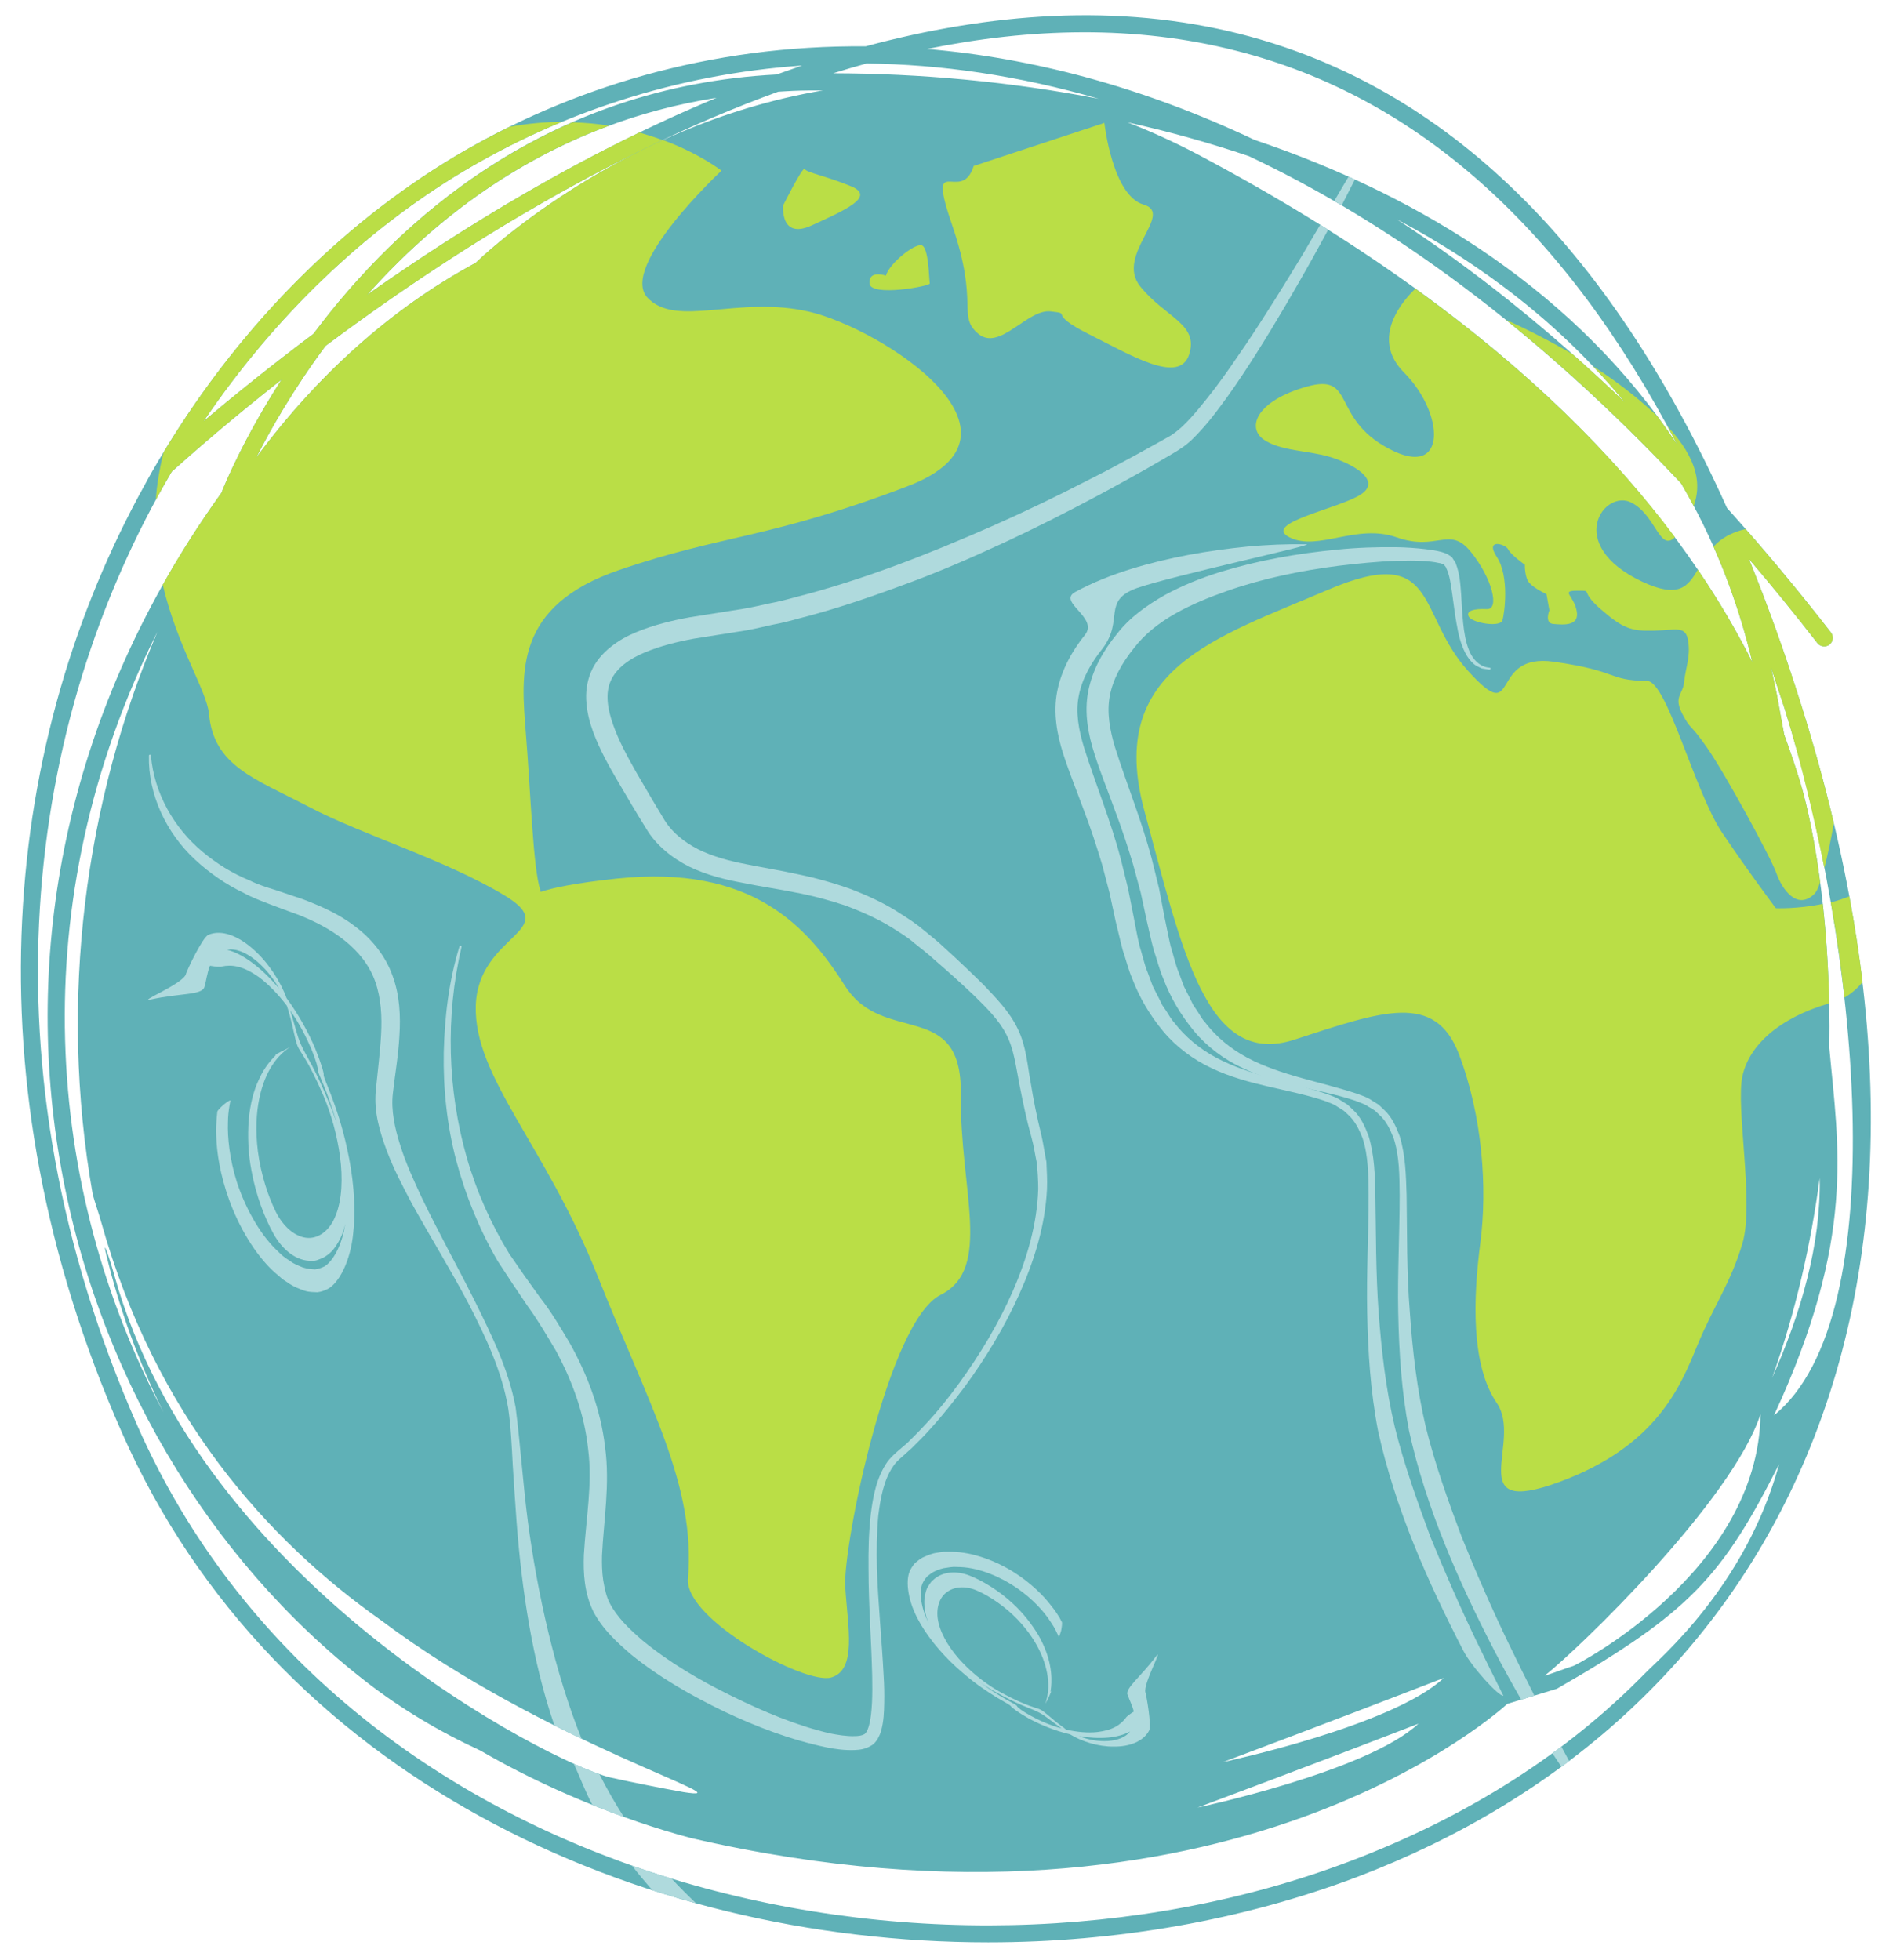 <svg width="48" height="50" viewBox="0 0 48 50" fill="none" xmlns="http://www.w3.org/2000/svg">
<path d="M45.198 35.146C45.802 33.453 46.188 31.724 46.411 30.052C46.443 31.745 45.932 33.505 45.198 35.146ZM45.245 36.104C47.344 31.568 46.885 29.26 46.656 26.724C46.703 23.781 46.318 21.297 45.911 19.943C45.792 19.552 45.656 19.151 45.505 18.74C45.443 18.401 45.38 18.057 45.318 17.719C45.271 17.479 45.219 17.25 45.167 17.021C45.286 17.38 45.406 17.74 45.526 18.109C47.37 23.99 48.365 33.573 45.245 36.104ZM41.948 42.693C39.974 44.708 37.469 46.323 34.453 47.469C23.688 51.557 8.682 48.078 3.51 36.38C-0.547 27.198 0.63 18.417 4.38 12.031C4.938 11.531 5.901 10.688 7.182 9.682C6.208 11.193 5.724 12.375 5.646 12.573C-2.255 23.599 1.302 36.641 9.313 42.88C10.229 43.594 11.219 44.177 12.255 44.656C13.875 45.599 15.838 46.411 17.62 46.885C31.37 50.068 38.443 43.464 38.443 43.464C38.885 43.328 39.302 43.203 39.708 43.078C43.099 41.13 43.927 40.214 45.375 37.349C44.521 40.479 42.302 42.323 41.948 42.693ZM11.802 4.38C14.287 2.896 17.219 1.896 20.458 1.672C20.24 1.745 20.026 1.828 19.807 1.901C13.938 2.203 10.156 5.625 7.995 8.516C6.87 9.359 5.922 10.13 5.193 10.745C7.005 8.068 9.286 5.891 11.802 4.38ZM9.365 7.521C11.323 5.323 14.224 3.13 18.276 2.495C14.917 3.891 11.833 5.776 9.365 7.521ZM12.135 6.703C9.964 7.875 8.078 9.589 6.536 11.672C6.901 10.948 7.484 9.927 8.302 8.823C11.234 6.63 15.354 3.974 19.849 2.339C19.974 2.333 20.099 2.323 20.224 2.318C20.479 2.307 20.729 2.307 20.984 2.307C15.688 3.203 12.135 6.703 12.135 6.703ZM2.714 32.021C3.047 33.396 3.536 34.74 4.172 36.031C1.146 30.344 0.552 23.016 4.016 16.115C2.177 20.417 1.484 25.479 2.365 30.469C2.427 30.698 2.521 30.953 2.583 31.182C3.964 36.104 6.823 39.292 9.729 41.339C13.922 44.49 19.213 45.99 17.432 45.714C16.797 45.599 16.172 45.474 15.557 45.339C14.016 44.958 5.125 40.417 2.922 32.552C2.792 32.078 2.594 31.521 2.714 32.021ZM22.099 1.62C23.995 1.641 25.979 1.927 28.026 2.521C25.755 2.078 23.453 1.875 21.25 1.87C21.531 1.781 21.818 1.698 22.099 1.62ZM31.537 1.297C36.151 2.469 39.911 5.844 42.776 11.338C40.255 7.526 36.339 5.031 31.995 3.568C29.109 2.203 26.302 1.474 23.641 1.25C26.271 0.714 28.953 0.635 31.537 1.297ZM35.625 5.594C37.854 6.776 39.849 8.318 41.438 10.26C39.49 8.391 37.547 6.844 35.625 5.594ZM36.177 43.969C34.865 45.193 30.542 46.109 30.542 46.109C30.542 46.109 33.557 44.984 36.177 43.969ZM31.193 44.948C31.193 44.948 34.208 43.818 36.823 42.802C35.516 44.031 31.193 44.948 31.193 44.948ZM44.901 36.073C44.849 40.099 40.177 42.484 40.13 42.495C39.922 42.557 39.615 42.682 39.396 42.745C40.276 42.052 44.188 38.276 44.901 36.073ZM44.693 16.891C42.656 12.838 38.589 8.203 30.547 3.938C29.943 3.62 29.344 3.349 28.755 3.12C29.807 3.354 30.838 3.641 31.854 3.984C35.448 5.682 39.167 8.385 42.875 12.328C43.672 13.688 44.292 15.203 44.693 16.891ZM45.938 17.979C45.526 16.662 45.078 15.422 44.604 14.255C45.188 14.938 45.771 15.656 46.354 16.406C46.427 16.5 46.568 16.516 46.661 16.443C46.755 16.37 46.771 16.229 46.698 16.135C45.818 15 44.932 13.943 44.047 12.958C41.036 6.26 36.875 2.203 31.641 0.87C28.505 0.073 25.234 0.333 22.078 1.182C18.109 1.146 14.537 2.234 11.578 4.005C8.63 5.776 5.995 8.448 4.042 11.75C3.807 12.146 3.693 12.365 3.693 12.365C0.125 18.807 -0.891 27.495 3.115 36.557C6.979 45.302 16.229 49.547 25.203 49.547C28.463 49.547 31.688 48.984 34.609 47.88C39.823 45.896 43.708 42.37 45.844 37.672C48.307 32.255 48.339 25.625 45.938 17.979Z" fill="#5FB1B7"/>
<path d="M24.984 42.906C25.583 43.354 25.922 43.469 25.938 43.521C25.943 43.547 26.068 43.646 26.276 43.76C26.479 43.875 26.766 44.005 27.073 44.089C26.745 43.849 26.625 43.74 26.453 43.661C26.281 43.573 26.005 43.51 25.318 43.12C25.208 43.052 25.094 42.984 24.984 42.906ZM27.521 44.286C27.995 44.479 28.594 44.464 28.823 44.167C28.672 44.25 28.479 44.302 28.266 44.323C28.031 44.344 27.771 44.328 27.521 44.286ZM26.656 43.474C26.656 43.484 26.651 43.49 26.646 43.5C26.646 43.5 26.672 43.448 26.693 43.349C26.719 43.25 26.745 43.104 26.734 42.911C26.714 42.531 26.542 41.927 25.953 41.312C25.63 40.974 25.245 40.724 24.953 40.589C24.672 40.458 24.375 40.453 24.162 40.604C23.948 40.745 23.854 41.057 23.938 41.401C24.021 41.745 24.261 42.115 24.557 42.422C24.854 42.734 25.208 42.995 25.537 43.177C26.234 43.552 26.432 43.552 26.547 43.615C26.604 43.646 26.651 43.688 26.74 43.76C26.823 43.833 26.953 43.943 27.141 44.078C27.156 44.094 27.172 44.104 27.193 44.12C27.464 44.182 27.745 44.208 27.984 44.182C28.162 44.161 28.318 44.12 28.443 44.052C28.563 43.99 28.651 43.901 28.708 43.828C28.74 43.776 28.818 43.724 28.917 43.661C28.88 43.5 28.797 43.354 28.761 43.229H28.755C28.703 43.057 29.083 42.786 29.484 42.25C29.688 41.99 29.146 42.964 29.214 43.172C29.24 43.25 29.375 44.021 29.307 44.146C29.156 44.427 28.802 44.557 28.406 44.552C28.011 44.557 27.583 44.422 27.292 44.24C26.886 44.146 26.511 43.984 26.234 43.833C25.964 43.682 25.797 43.552 25.781 43.521C25.766 43.495 25.636 43.427 25.417 43.297C25.198 43.161 24.88 42.958 24.531 42.651C24.156 42.333 23.729 41.875 23.448 41.37C23.156 40.865 23.089 40.339 23.203 40.078C23.234 40.01 23.276 39.943 23.333 39.875C23.401 39.823 23.469 39.755 23.568 39.714C23.667 39.672 23.766 39.625 23.891 39.609C23.948 39.599 24.005 39.589 24.073 39.583C24.136 39.583 24.203 39.583 24.271 39.583C24.807 39.589 25.401 39.818 25.849 40.099C26.302 40.385 26.625 40.714 26.813 40.964C26.912 41.083 26.974 41.188 27.021 41.26C27.057 41.333 27.083 41.375 27.083 41.375C27.094 41.401 27.083 41.5 27.063 41.599C27.037 41.688 27.016 41.755 27.005 41.75C27 41.75 27 41.75 27 41.745C27 41.745 26.984 41.703 26.948 41.635C26.917 41.562 26.859 41.464 26.781 41.349C26.625 41.109 26.344 40.792 25.938 40.51C25.537 40.234 24.995 39.995 24.5 39.974C24.438 39.974 24.38 39.969 24.323 39.969C24.261 39.974 24.208 39.979 24.151 39.99C24.037 40 23.948 40.036 23.859 40.073C23.771 40.109 23.708 40.167 23.646 40.214C23.594 40.271 23.552 40.339 23.526 40.396C23.443 40.604 23.479 40.995 23.682 41.396C23.589 41.182 23.563 40.964 23.578 40.771C23.594 40.682 23.609 40.589 23.646 40.51C23.693 40.438 23.729 40.359 23.797 40.307C24.031 40.083 24.401 40.057 24.745 40.198C25.057 40.323 25.479 40.573 25.839 40.911C26.089 41.141 26.313 41.427 26.479 41.703C26.641 41.984 26.74 42.26 26.781 42.49C26.87 42.953 26.761 43.224 26.807 43.146C26.823 43.12 26.802 43.172 26.761 43.266C26.719 43.354 26.677 43.438 26.656 43.474Z" fill="#AFDADD"/>
<path d="M3.974 12.75C4.104 12.51 4.239 12.271 4.38 12.031C4.937 11.531 5.901 10.688 7.182 9.682C6.208 11.193 5.724 12.375 5.646 12.573C5.094 13.344 4.594 14.125 4.151 14.917C4.521 16.495 5.276 17.625 5.328 18.203C5.453 19.547 6.484 19.849 7.88 20.583C9.281 21.312 11.349 21.927 12.864 22.838C14.385 23.755 12.198 23.818 12.135 25.646C12.078 27.474 13.901 29.188 15.239 32.542C16.573 35.896 17.745 37.88 17.547 40.271C17.458 41.312 20.526 42.974 21.193 42.792C21.864 42.604 21.62 41.51 21.557 40.469C21.5 39.432 22.651 33.698 23.989 33.031C25.328 32.359 24.474 30.344 24.505 27.901C24.536 25.463 22.531 26.682 21.557 25.156C20.588 23.63 19.187 22.047 15.724 22.412C14.656 22.526 14.083 22.651 13.792 22.75C13.786 22.74 13.781 22.724 13.781 22.708C13.594 22.146 13.536 20.219 13.411 18.693C13.292 17.167 13.109 15.458 15.786 14.542C18.458 13.625 19.614 13.75 23.14 12.406C26.667 11.062 22.469 8.38 20.646 7.953C18.823 7.526 17.245 8.38 16.51 7.589C15.786 6.792 18.401 4.354 18.401 4.354C18.401 4.354 17.854 3.922 16.911 3.573C13.948 4.917 12.135 6.703 12.135 6.703C9.963 7.875 8.078 9.589 6.536 11.672C6.901 10.948 7.484 9.927 8.302 8.823C10.583 7.12 13.568 5.141 16.896 3.573C16.719 3.505 16.515 3.443 16.307 3.38C13.713 4.635 11.344 6.125 9.364 7.521C10.849 5.854 12.875 4.188 15.531 3.208C15.239 3.156 14.922 3.13 14.599 3.12C11.588 4.438 9.432 6.594 7.995 8.516C6.87 9.359 5.922 10.13 5.193 10.745C7.005 8.068 9.286 5.891 11.802 4.38C12.599 3.906 13.448 3.474 14.328 3.109C13.911 3.109 13.463 3.151 13 3.234C12.51 3.474 12.042 3.729 11.578 4.005C8.693 5.74 6.109 8.328 4.172 11.537C4.068 11.953 4 12.365 3.974 12.75Z" fill="#BADE46"/>
<path d="M46.489 23.057C45.823 23.193 45.292 23.167 45.292 23.167C45.292 23.167 44.625 22.281 43.922 21.24C43.224 20.203 42.516 17.375 42.01 17.37C40.974 17.354 41.339 17.125 39.635 16.88C37.938 16.635 38.786 18.594 37.453 17.125C36.114 15.662 36.719 13.828 33.864 15.047C31.005 16.271 28.213 17.062 29.182 20.662C30.156 24.26 30.766 27.25 33.01 26.521C35.26 25.787 36.599 25.302 37.208 26.885C37.812 28.474 37.938 30.302 37.755 31.708C37.573 33.109 37.51 34.818 38.177 35.792C38.849 36.771 37.266 38.719 39.76 37.807C42.255 36.891 42.859 35.365 43.286 34.328C43.714 33.292 44.135 32.745 44.443 31.708C44.745 30.672 44.26 28.229 44.443 27.438C44.614 26.672 45.359 25.974 46.651 25.594C46.635 24.688 46.573 23.828 46.489 23.057Z" fill="#BADE46"/>
<path d="M47.167 22.865C47.026 22.922 46.833 22.984 46.693 23.021C46.844 23.844 46.958 24.651 47.042 25.448C47.203 25.359 47.391 25.198 47.505 25.047C47.417 24.328 47.307 23.609 47.167 22.865Z" fill="#BADE46"/>
<path d="M46.531 22.141C46.604 21.854 46.703 21.401 46.771 20.995C46.536 20.005 46.26 19 45.937 17.974C45.526 16.656 45.078 15.422 44.604 14.255C45.187 14.938 45.771 15.656 46.354 16.406C46.427 16.5 46.568 16.516 46.661 16.443C46.755 16.37 46.771 16.229 46.698 16.135C45.974 15.203 45.25 14.328 44.521 13.495C44.141 13.583 43.885 13.745 43.703 13.943C44.109 14.859 44.443 15.844 44.693 16.891C44.307 16.125 43.849 15.333 43.302 14.531C43.047 14.969 42.812 15.271 41.885 14.838C39.88 13.891 40.917 12.458 41.614 12.823C42.239 13.151 42.328 14.088 42.719 13.703C41.172 11.635 39.042 9.484 36.099 7.365C35.828 7.62 34.917 8.604 35.807 9.5C36.844 10.537 36.932 12.245 35.427 11.448C33.922 10.656 34.594 9.5 33.318 9.865C32.042 10.229 31.797 10.901 32.224 11.208C32.651 11.51 33.38 11.49 33.922 11.656C34.469 11.818 35.26 12.245 34.713 12.609C34.167 12.974 32.161 13.344 32.891 13.708C33.62 14.073 34.594 13.344 35.625 13.708C36.661 14.073 36.963 13.401 37.51 14.073C38.057 14.745 38.255 15.552 37.922 15.537C37.588 15.521 37.375 15.583 37.463 15.734C37.557 15.891 38.255 16.01 38.318 15.828C38.375 15.646 38.5 14.698 38.177 14.208C37.859 13.724 38.396 13.875 38.463 14.01C38.531 14.151 38.891 14.406 38.891 14.406C38.891 14.406 38.88 14.745 39.016 14.88C39.151 15.021 39.443 15.156 39.443 15.156L39.516 15.568C39.516 15.568 39.38 15.906 39.625 15.917C39.87 15.938 40.292 15.979 40.213 15.583C40.141 15.188 39.792 15.068 40.224 15.068C40.656 15.068 40.26 15.047 40.823 15.537C41.385 16.026 41.599 16.104 42.177 16.088C42.755 16.073 43 15.948 43.057 16.359C43.12 16.771 42.979 17.078 42.953 17.401C42.922 17.719 42.677 17.766 42.906 18.208C43.135 18.646 43.088 18.422 43.542 19.078C44 19.734 45.172 21.885 45.307 22.276C45.443 22.667 45.833 23.25 46.286 22.792C46.323 22.75 46.375 22.656 46.422 22.505C46.286 21.453 46.099 20.573 45.911 19.943C45.792 19.552 45.656 19.151 45.505 18.74C45.443 18.401 45.38 18.057 45.318 17.719C45.271 17.479 45.219 17.25 45.167 17.021C45.286 17.38 45.406 17.74 45.526 18.109C45.943 19.453 46.266 20.859 46.531 22.141Z" fill="#BADE46"/>
<path d="M42.776 11.338C42.609 11.094 42.443 10.849 42.266 10.615C42.078 10.438 41.865 10.245 41.615 10.047C41.302 9.797 40.969 9.557 40.625 9.339C40.906 9.635 41.177 9.943 41.438 10.26C40.99 9.828 40.552 9.427 40.104 9.031C39.531 8.698 38.938 8.396 38.406 8.156C39.891 9.354 41.385 10.74 42.875 12.328C42.984 12.516 43.094 12.713 43.198 12.906C43.385 12.38 43.333 11.745 42.526 10.87C42.609 11.026 42.693 11.182 42.776 11.338Z" fill="#BADE46"/>
<path d="M24.833 4.234C24.521 5.245 23.609 3.776 24.292 5.766C24.974 7.76 24.406 8.057 24.953 8.516C25.5 8.969 26.203 7.875 26.797 7.943C27.391 8.01 26.662 7.964 27.755 8.516C28.849 9.062 30.078 9.818 30.328 9.042C30.583 8.26 29.714 8.099 29.078 7.302C28.438 6.5 29.964 5.448 29.167 5.219C28.37 4.99 28.167 3.135 28.167 3.135L24.833 4.234Z" fill="#BADE46"/>
<path d="M19.974 5.24C19.974 5.24 19.886 6.125 20.703 5.75C21.516 5.375 22.349 5.021 21.714 4.755C21.073 4.49 20.568 4.401 20.526 4.313C20.479 4.224 19.974 5.24 19.974 5.24Z" fill="#BADE46"/>
<path d="M22.594 7.031C22.682 6.724 23.297 6.229 23.495 6.255C23.693 6.276 23.693 7.161 23.714 7.229C23.74 7.297 22.198 7.583 22.177 7.229C22.151 6.875 22.594 7.031 22.594 7.031Z" fill="#BADE46"/>
<path d="M34.031 5.125C34.089 5.161 34.156 5.203 34.219 5.24C34.333 5.021 34.443 4.797 34.557 4.578C34.5 4.552 34.448 4.531 34.396 4.505C34.271 4.714 34.151 4.917 34.031 5.125Z" fill="#AFDADD"/>
<path d="M19.604 15.396C19.386 15.443 19.172 15.495 18.948 15.531L17.599 15.745C17.141 15.828 16.682 15.938 16.229 16.125C16 16.219 15.781 16.338 15.573 16.505C15.37 16.667 15.182 16.88 15.073 17.141C14.964 17.401 14.932 17.682 14.958 17.943C14.979 18.203 15.047 18.448 15.13 18.677C15.302 19.135 15.531 19.542 15.766 19.943C16 20.344 16.224 20.724 16.474 21.125C16.724 21.557 17.146 21.891 17.583 22.109C18.026 22.323 18.495 22.438 18.948 22.521C19.401 22.615 19.849 22.677 20.287 22.766C20.729 22.849 21.156 22.963 21.578 23.104C21.984 23.26 22.396 23.438 22.766 23.672C22.953 23.792 23.141 23.901 23.307 24.047C23.479 24.188 23.656 24.318 23.823 24.474C24.167 24.771 24.505 25.073 24.833 25.385C25.151 25.698 25.479 26.016 25.667 26.391C25.859 26.755 25.912 27.213 26 27.662C26.089 28.115 26.182 28.568 26.307 29.01C26.37 29.234 26.396 29.443 26.443 29.662C26.464 29.885 26.479 30.104 26.479 30.328C26.453 31.224 26.193 32.104 25.833 32.932C25.469 33.76 25 34.542 24.469 35.276C24.203 35.641 23.917 36 23.609 36.328C23.458 36.495 23.297 36.651 23.136 36.812L22.88 37.031C22.797 37.104 22.698 37.198 22.63 37.292C22.349 37.703 22.266 38.177 22.208 38.63C22.156 39.094 22.146 39.552 22.151 40.016C22.151 40.932 22.224 41.849 22.245 42.755C22.25 42.979 22.25 43.203 22.24 43.427C22.229 43.646 22.208 43.875 22.151 44.057C22.12 44.156 22.078 44.224 22.037 44.24C21.984 44.271 21.891 44.286 21.792 44.286C21.589 44.292 21.37 44.255 21.156 44.214C20.297 44.01 19.458 43.656 18.656 43.26C17.849 42.865 17.068 42.406 16.391 41.849C16.057 41.562 15.734 41.25 15.552 40.896C15.464 40.729 15.422 40.526 15.386 40.318C15.354 40.109 15.349 39.896 15.354 39.677C15.396 38.802 15.562 37.854 15.432 36.911C15.323 35.969 14.984 35.068 14.531 34.26C14.292 33.859 14.057 33.458 13.771 33.094C13.495 32.714 13.245 32.359 12.99 31.984C12.521 31.219 12.156 30.396 11.906 29.531C11.412 27.802 11.359 25.927 11.771 24.156C11.776 24.141 11.766 24.13 11.755 24.125C11.74 24.12 11.724 24.13 11.719 24.141C11.448 25.021 11.339 25.938 11.318 26.859C11.302 27.781 11.401 28.708 11.636 29.604C11.875 30.5 12.229 31.365 12.693 32.167C12.943 32.552 13.208 32.953 13.458 33.318C13.724 33.682 13.948 34.068 14.177 34.453C14.604 35.24 14.906 36.083 15 36.964C15.115 37.844 14.948 38.719 14.891 39.661C14.875 40.135 14.901 40.635 15.136 41.115C15.38 41.573 15.74 41.896 16.094 42.203C16.828 42.797 17.636 43.255 18.464 43.656C19.302 44.052 20.162 44.38 21.083 44.573C21.318 44.62 21.552 44.651 21.802 44.641C21.927 44.635 22.068 44.62 22.214 44.531C22.292 44.49 22.344 44.422 22.386 44.354C22.422 44.286 22.453 44.224 22.469 44.161C22.542 43.906 22.547 43.672 22.552 43.438C22.557 43.203 22.552 42.974 22.537 42.745C22.49 41.823 22.396 40.917 22.365 40.01C22.354 39.557 22.359 39.104 22.401 38.656C22.458 38.214 22.537 37.755 22.781 37.401C22.839 37.312 22.912 37.245 22.995 37.172L23.255 36.938C23.417 36.776 23.583 36.615 23.734 36.443C24.042 36.104 24.328 35.74 24.604 35.375C25.146 34.635 25.625 33.844 26 33.005C26.375 32.167 26.656 31.271 26.703 30.338C26.714 30.104 26.698 29.865 26.688 29.635C26.641 29.406 26.609 29.162 26.557 28.943C26.448 28.505 26.359 28.062 26.287 27.615C26.203 27.172 26.177 26.698 25.958 26.245C25.74 25.792 25.401 25.458 25.089 25.125C24.761 24.802 24.427 24.484 24.089 24.177C23.927 24.021 23.74 23.875 23.557 23.724C23.38 23.573 23.182 23.443 22.984 23.318C22.594 23.057 22.162 22.859 21.724 22.688C21.287 22.531 20.833 22.401 20.38 22.307C19.932 22.208 19.479 22.135 19.042 22.047C18.604 21.963 18.177 21.849 17.802 21.662C17.438 21.474 17.109 21.213 16.906 20.849C16.677 20.474 16.438 20.062 16.214 19.677C15.995 19.287 15.781 18.896 15.641 18.495C15.495 18.094 15.432 17.682 15.578 17.365C15.719 17.042 16.057 16.802 16.448 16.641C16.839 16.479 17.266 16.37 17.698 16.292L19.047 16.078C19.276 16.037 19.5 15.979 19.724 15.932C19.953 15.891 20.172 15.833 20.396 15.771C21.292 15.542 22.162 15.245 23.021 14.927C23.886 14.615 24.724 14.25 25.557 13.865C26.391 13.479 27.203 13.068 28.011 12.635C28.412 12.422 28.812 12.198 29.214 11.974L29.807 11.63C29.906 11.568 30 11.521 30.104 11.448C30.219 11.375 30.312 11.297 30.401 11.213C30.75 10.875 31.026 10.505 31.297 10.13C31.568 9.755 31.818 9.37 32.062 8.984C32.552 8.208 33.011 7.417 33.458 6.62C33.599 6.37 33.734 6.115 33.875 5.859C33.807 5.818 33.74 5.776 33.672 5.734C33.521 5.984 33.375 6.234 33.229 6.484C32.755 7.266 32.276 8.042 31.771 8.792C31.516 9.167 31.261 9.542 30.99 9.901C30.714 10.255 30.438 10.615 30.125 10.906L30 11.01C29.964 11.042 29.922 11.062 29.886 11.094C29.797 11.146 29.693 11.203 29.594 11.26L29 11.588C28.599 11.807 28.203 12.021 27.797 12.224C26.99 12.641 26.172 13.037 25.349 13.401C23.693 14.13 22.005 14.797 20.261 15.24C20.042 15.302 19.828 15.354 19.604 15.396Z" fill="#AFDADD"/>
<path d="M15.287 45.255C15.12 45.198 14.792 45.062 14.636 44.995C14.787 45.318 14.938 45.729 15.11 46.042C15.37 46.146 15.641 46.25 15.912 46.349C15.688 46 15.474 45.625 15.287 45.255Z" fill="#AFDADD"/>
<path d="M13.151 35.901C12.969 34.917 12.526 34.031 12.094 33.156C11.656 32.286 11.182 31.432 10.76 30.557C10.557 30.12 10.354 29.682 10.213 29.229C10.068 28.781 9.969 28.318 10.021 27.885C10.073 27.412 10.161 26.927 10.187 26.422C10.219 25.922 10.198 25.391 10.01 24.885C9.833 24.385 9.479 23.948 9.068 23.641C8.656 23.318 8.187 23.115 7.724 22.938L7.026 22.703C6.802 22.635 6.573 22.562 6.365 22.458C5.927 22.281 5.521 22.026 5.161 21.724C4.443 21.125 3.932 20.24 3.849 19.276V19.271C3.849 19.26 3.838 19.25 3.823 19.25C3.812 19.25 3.797 19.26 3.797 19.276C3.776 20.266 4.24 21.25 4.979 21.932C5.344 22.271 5.766 22.562 6.213 22.776C6.432 22.896 6.667 22.984 6.901 23.073C7.141 23.167 7.354 23.24 7.578 23.323C8.448 23.656 9.281 24.203 9.573 25.047C9.719 25.463 9.745 25.927 9.719 26.396C9.693 26.865 9.63 27.349 9.583 27.838C9.536 28.385 9.693 28.891 9.865 29.354C10.042 29.823 10.271 30.26 10.5 30.693C10.974 31.552 11.489 32.38 11.943 33.24C12.385 34.094 12.807 34.99 12.963 35.932C13.031 36.406 13.052 36.896 13.078 37.38C13.109 37.865 13.141 38.354 13.177 38.844C13.307 40.531 13.578 42.391 14.141 44.016C14.338 44.109 14.604 44.255 14.833 44.354C14.156 42.672 13.703 40.625 13.463 38.812C13.338 37.849 13.276 36.88 13.151 35.901Z" fill="#AFDADD"/>
<path d="M17.755 48.552C17.542 48.349 17.333 48.141 17.13 47.922C16.792 47.818 16.448 47.703 16.114 47.583C16.281 47.802 16.458 48.01 16.64 48.219C17.01 48.339 17.385 48.448 17.755 48.552Z" fill="#AFDADD"/>
<path d="M38.479 41.927C38.047 41.031 37.651 40.125 37.281 39.208C36.932 38.281 36.599 37.349 36.364 36.396C36.141 35.453 36.026 34.458 35.958 33.469C35.917 32.974 35.901 32.479 35.891 31.979L35.875 30.484C35.859 29.984 35.849 29.474 35.698 28.979C35.604 28.734 35.495 28.484 35.297 28.307C35.245 28.26 35.203 28.213 35.151 28.172L34.984 28.068C34.875 27.99 34.75 27.953 34.63 27.906C33.672 27.588 32.677 27.438 31.818 26.984C31.396 26.76 31.021 26.453 30.734 26.078C30.651 25.99 30.599 25.88 30.531 25.781L30.432 25.635L30.354 25.474C30.302 25.37 30.245 25.266 30.193 25.156L30.068 24.818C29.974 24.594 29.927 24.354 29.854 24.125C29.797 23.885 29.755 23.646 29.703 23.406L29.562 22.667C29.5 22.417 29.443 22.172 29.38 21.927C29.125 20.948 28.734 20 28.443 19.078C28.302 18.62 28.224 18.167 28.307 17.74C28.39 17.312 28.62 16.906 28.917 16.537C29.469 15.812 30.385 15.396 31.286 15.078C32.203 14.755 33.172 14.557 34.146 14.432C34.635 14.375 35.12 14.323 35.614 14.307C35.854 14.302 36.099 14.297 36.339 14.312C36.458 14.323 36.578 14.333 36.687 14.359C36.739 14.365 36.797 14.385 36.818 14.401C36.828 14.396 36.839 14.417 36.849 14.432C36.864 14.453 36.88 14.463 36.885 14.49C36.979 14.677 37.005 14.932 37.042 15.172C37.078 15.417 37.104 15.667 37.151 15.917C37.193 16.167 37.25 16.417 37.37 16.651C37.427 16.766 37.51 16.875 37.614 16.958C37.667 16.995 37.734 17.021 37.792 17.052L37.984 17.083C38 17.083 38.01 17.073 38.016 17.057C38.016 17.042 38.005 17.031 37.989 17.031H37.984C37.739 17.01 37.562 16.818 37.474 16.604C37.38 16.38 37.344 16.135 37.318 15.896C37.292 15.651 37.281 15.401 37.266 15.151C37.245 14.896 37.234 14.646 37.13 14.375C37.12 14.338 37.089 14.302 37.068 14.271C37.047 14.234 37.026 14.198 36.974 14.172C36.891 14.115 36.828 14.099 36.76 14.078C36.625 14.042 36.5 14.026 36.37 14.01C36.114 13.979 35.864 13.963 35.609 13.958C35.104 13.953 34.599 13.969 34.099 14.021C33.099 14.115 32.099 14.292 31.13 14.588C30.64 14.74 30.161 14.932 29.703 15.182C29.255 15.438 28.807 15.75 28.474 16.188C28.146 16.588 27.864 17.078 27.755 17.635C27.646 18.193 27.76 18.755 27.917 19.24C28.073 19.734 28.265 20.193 28.432 20.662C28.609 21.125 28.76 21.588 28.901 22.057L29.094 22.771L29.25 23.495C29.307 23.74 29.359 23.99 29.427 24.24C29.51 24.479 29.568 24.729 29.672 24.969C29.854 25.453 30.125 25.906 30.458 26.307C30.792 26.708 31.224 27.026 31.693 27.245C32.62 27.693 33.646 27.771 34.568 28.078C34.677 28.125 34.797 28.156 34.891 28.224L35.047 28.318C35.094 28.349 35.13 28.396 35.172 28.432C35.354 28.588 35.453 28.807 35.542 29.026C35.693 29.484 35.693 29.99 35.698 30.484C35.698 31.479 35.641 32.479 35.661 33.484C35.682 34.49 35.745 35.49 35.937 36.495C36.375 38.479 37.198 40.333 38.114 42.109C38.333 42.531 38.562 42.943 38.797 43.354C38.911 43.323 39.026 43.286 39.135 43.255C38.911 42.812 38.693 42.37 38.479 41.927Z" fill="#AFDADD"/>
<path d="M40.021 44.922C39.958 44.797 39.885 44.677 39.823 44.552C39.745 44.609 39.672 44.667 39.594 44.724C39.667 44.839 39.75 44.953 39.823 45.068C39.891 45.021 39.953 44.969 40.021 44.922Z" fill="#AFDADD"/>
<path d="M37.688 41.927C37.255 41.031 36.859 40.125 36.484 39.208C36.141 38.281 35.807 37.349 35.573 36.396C35.349 35.453 35.234 34.458 35.161 33.469C35.125 32.974 35.109 32.479 35.099 31.979L35.078 30.484C35.068 29.984 35.057 29.474 34.906 28.979C34.813 28.734 34.703 28.484 34.505 28.307C34.453 28.26 34.411 28.213 34.359 28.172L34.193 28.068C34.083 27.99 33.958 27.953 33.839 27.906C32.88 27.588 31.886 27.438 31.026 26.984C30.604 26.76 30.229 26.453 29.943 26.078C29.86 25.99 29.807 25.88 29.74 25.781L29.641 25.635L29.563 25.474C29.511 25.37 29.453 25.266 29.401 25.156L29.276 24.818C29.182 24.594 29.136 24.354 29.063 24.125C29.005 23.885 28.964 23.646 28.917 23.406L28.771 22.667C28.708 22.417 28.651 22.172 28.589 21.927C28.333 20.948 27.943 20 27.651 19.078C27.511 18.62 27.427 18.167 27.516 17.74C27.599 17.312 27.828 16.906 28.125 16.537C28.672 15.812 28.099 15.323 29 15C29.917 14.682 33.578 13.891 33.323 13.885C32.818 13.875 32.318 13.896 31.813 13.943C30.813 14.042 29.818 14.213 28.839 14.516C28.354 14.667 27.875 14.854 27.417 15.104C26.969 15.359 28.016 15.75 27.677 16.188C27.354 16.588 27.073 17.078 26.964 17.635C26.854 18.193 26.964 18.755 27.12 19.24C27.281 19.734 27.469 20.193 27.641 20.662C27.818 21.125 27.969 21.588 28.11 22.057L28.297 22.771L28.453 23.495C28.516 23.74 28.568 23.99 28.636 24.24C28.719 24.479 28.776 24.729 28.88 24.969C29.063 25.453 29.333 25.906 29.667 26.307C30 26.708 30.432 27.026 30.896 27.245C31.833 27.693 32.849 27.771 33.776 28.078C33.886 28.125 34.005 28.156 34.099 28.224L34.25 28.318C34.297 28.349 34.339 28.396 34.38 28.432C34.557 28.588 34.661 28.807 34.75 29.026C34.901 29.484 34.901 29.99 34.906 30.484C34.906 31.479 34.849 32.479 34.87 33.484C34.891 34.49 34.953 35.49 35.146 36.495C35.583 38.479 36.406 40.333 37.323 42.109C37.542 42.531 38.234 43.286 38.344 43.255C38.12 42.812 37.901 42.37 37.688 41.927Z" fill="#AFDADD"/>
<path d="M8.599 28.682C8.328 27.75 8.089 27.349 8.104 27.287C8.115 27.255 8.063 27.057 7.948 26.776C7.828 26.49 7.646 26.125 7.406 25.781C7.557 26.287 7.599 26.495 7.708 26.713C7.813 26.943 8.031 27.234 8.422 28.198C8.484 28.349 8.542 28.516 8.599 28.682ZM7.12 25.219C6.797 24.641 6.214 24.141 5.792 24.229C5.995 24.276 6.214 24.396 6.432 24.557C6.672 24.734 6.906 24.963 7.12 25.219ZM7.385 26.719C7.391 26.719 7.401 26.713 7.412 26.708C7.412 26.708 7.354 26.734 7.266 26.807C7.177 26.88 7.052 27 6.927 27.198C6.688 27.578 6.443 28.297 6.578 29.375C6.656 29.974 6.849 30.542 7.037 30.917C7.219 31.276 7.5 31.531 7.802 31.573C8.104 31.615 8.412 31.401 8.563 31C8.724 30.604 8.745 30.047 8.672 29.505C8.599 28.953 8.443 28.406 8.25 27.953C7.844 27.005 7.651 26.844 7.589 26.682C7.557 26.604 7.537 26.526 7.505 26.38C7.474 26.24 7.427 26.026 7.344 25.74C7.333 25.708 7.323 25.682 7.318 25.656C7.099 25.37 6.849 25.104 6.599 24.922C6.422 24.797 6.245 24.703 6.078 24.662C5.917 24.62 5.776 24.63 5.672 24.651C5.604 24.672 5.495 24.656 5.354 24.635C5.281 24.818 5.26 25.026 5.214 25.177C5.146 25.391 4.604 25.328 3.849 25.495C3.479 25.573 4.656 25.104 4.74 24.854V24.849C4.766 24.755 5.167 23.901 5.318 23.844C5.656 23.703 6.078 23.875 6.458 24.213C6.839 24.547 7.156 25.037 7.307 25.458C7.625 25.891 7.88 26.365 8.037 26.74C8.188 27.115 8.266 27.375 8.255 27.417C8.25 27.463 8.328 27.63 8.448 27.943C8.563 28.25 8.729 28.719 8.854 29.307C8.995 29.932 9.089 30.724 9.01 31.443C8.943 32.167 8.646 32.729 8.359 32.88C8.281 32.917 8.198 32.953 8.094 32.964C7.995 32.958 7.88 32.964 7.76 32.922C7.641 32.88 7.516 32.833 7.385 32.75C7.323 32.703 7.255 32.667 7.193 32.62C7.13 32.562 7.068 32.51 7 32.453C6.495 31.995 6.083 31.266 5.849 30.62C5.609 29.963 5.526 29.38 5.516 28.984C5.505 28.787 5.521 28.63 5.526 28.526C5.537 28.422 5.542 28.365 5.542 28.359C5.547 28.328 5.625 28.245 5.719 28.167C5.802 28.099 5.865 28.062 5.875 28.073C5.875 28.073 5.875 28.073 5.875 28.078C5.875 28.083 5.865 28.135 5.849 28.229C5.833 28.328 5.813 28.469 5.813 28.646C5.802 29.005 5.849 29.547 6.042 30.156C6.24 30.76 6.594 31.443 7.047 31.88C7.104 31.938 7.162 31.99 7.219 32.042C7.276 32.089 7.333 32.125 7.391 32.161C7.505 32.25 7.62 32.286 7.729 32.333C7.839 32.37 7.938 32.37 8.031 32.38C8.125 32.37 8.198 32.339 8.271 32.307C8.49 32.177 8.719 31.776 8.807 31.219C8.745 31.505 8.62 31.729 8.479 31.901C8.401 31.979 8.318 32.047 8.229 32.089C8.135 32.125 8.052 32.172 7.953 32.161C7.568 32.177 7.203 31.885 6.974 31.469C6.755 31.078 6.526 30.49 6.412 29.854C6.328 29.427 6.313 28.963 6.344 28.562C6.38 28.156 6.474 27.812 6.594 27.557C6.823 27.037 7.12 26.88 7.016 26.906C6.99 26.922 7.047 26.885 7.146 26.838C7.245 26.787 7.344 26.74 7.385 26.719Z" fill="#AFDADD"/>
</svg>
